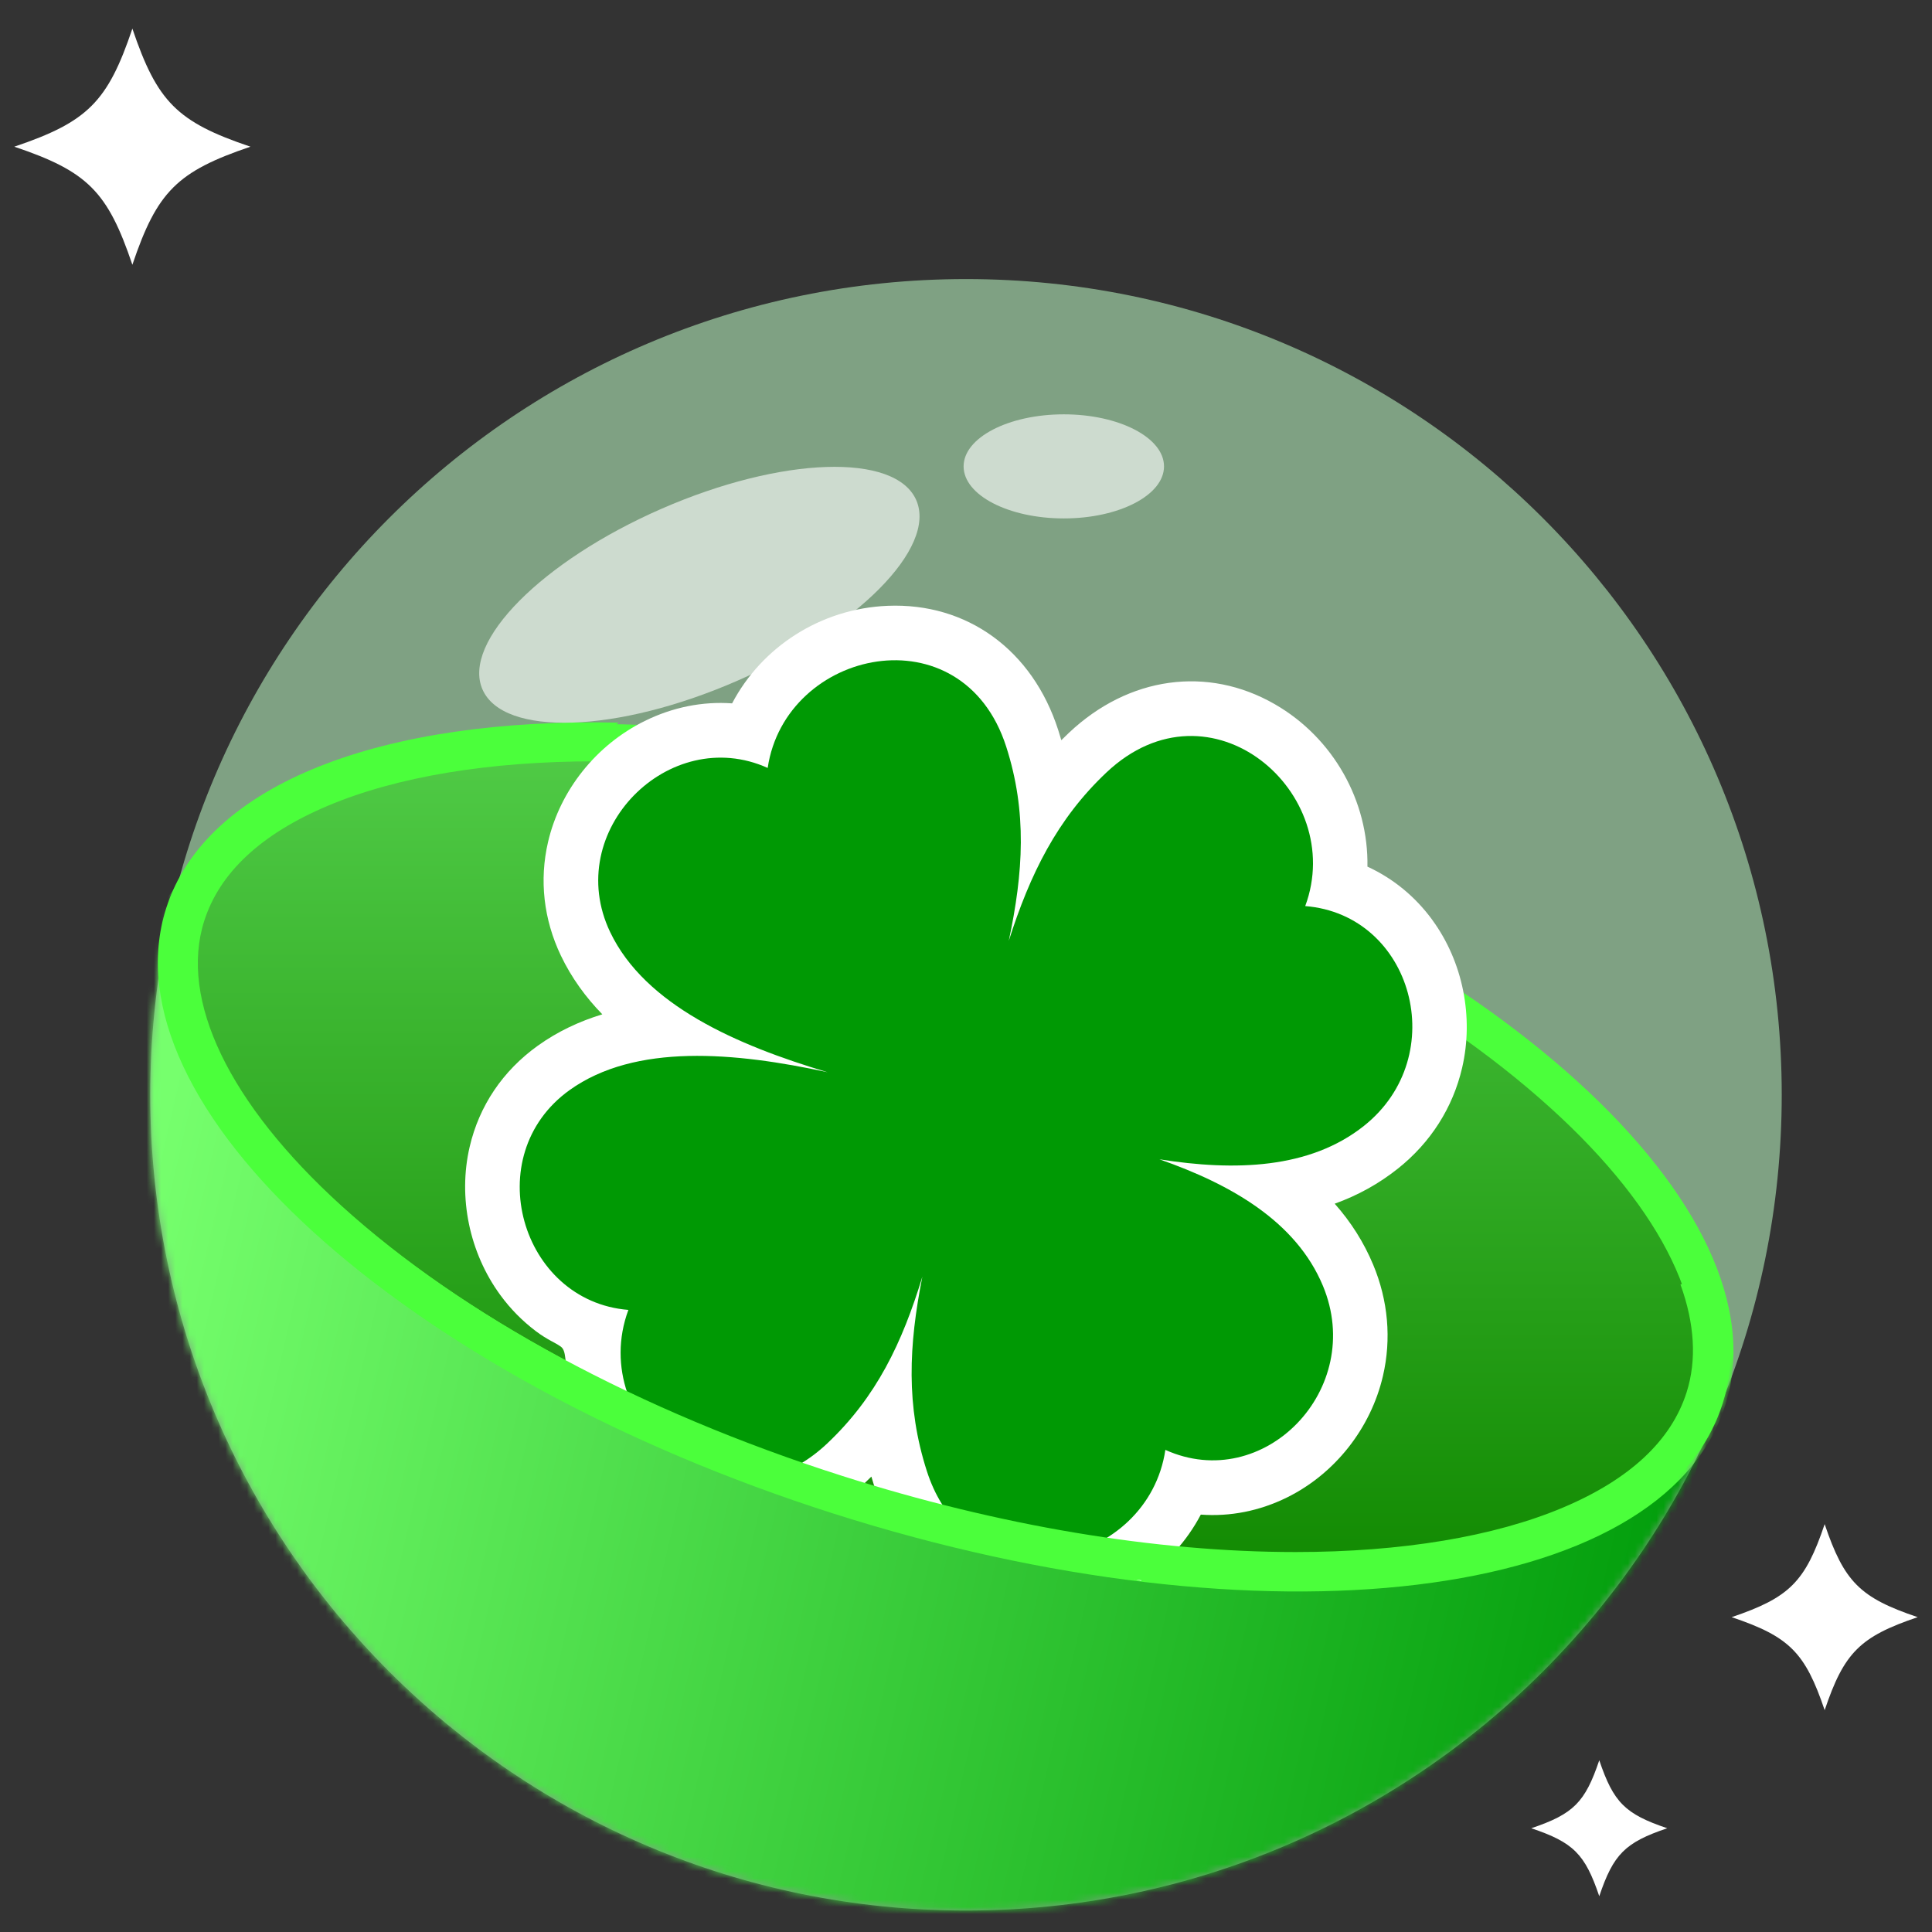 <svg width="270" height="270" viewBox="0 0 270 270" fill="none" xmlns="http://www.w3.org/2000/svg">
    <rect x="0" y="0" width="270" height="270" fill="#333333" stroke="none"/>
    <path opacity="0.54" d="M135 267C197.96 267 249 215.96 249 153C249 90.04 197.96 39 135 39C72.04 39 21 90.04 21 153C21 215.96 72.04 267 135 267Z" fill="#C1FFC8"/>
    <mask id="mask0_1665_8323" style="mask-type:luminance" maskUnits="userSpaceOnUse" x="21" y="39" width="228" height="228">
        <path d="M135 267C197.96 267 249 215.96 249 153C249 90.04 197.96 39 135 39C72.04 39 21 90.04 21 153C21 215.96 72.04 267 135 267Z" fill="white"/>
    </mask>
    <g mask="url(#mask0_1665_8323)">
        <path d="M10.505 237.943L10.009 233.339L1.349 153L26.666 121.338L238.099 201.719L219.438 268.197L193.109 309.327H82.394L36.36 272.875" fill="url(#paint0_linear_1665_8323)"/>
        <path d="M241.091 196.442C249.841 168.975 208.246 131.199 148.187 112.067C88.128 92.934 32.347 99.69 23.597 127.156C14.847 154.623 56.442 192.399 116.501 211.532C176.56 230.664 232.341 223.909 241.091 196.442Z" fill="#4BFF3B"/>
        <path d="M181.334 217.072C161.751 217.072 139.857 213.395 118.026 206.444C89.682 197.419 64.713 183.943 47.714 168.505C32.012 154.249 25.023 139.739 28.541 128.7C30.688 121.959 36.485 116.553 45.778 112.624C55.42 108.546 68.358 106.395 83.2 106.395C102.783 106.395 124.677 110.071 146.508 117.022C174.852 126.047 199.821 139.523 216.82 154.961C232.522 169.217 239.51 183.727 235.992 194.766C233.846 201.507 228.049 206.913 218.756 210.843C209.114 214.92 196.176 217.072 181.334 217.072Z" fill="url(#paint1_linear_1665_8323)"/>
        <path d="M200.178 128.572C197.773 125.281 194.672 122.754 191.101 121.114C191.265 112 186.37 103.134 178.147 98.408C168.748 93.007 157.73 94.537 149.397 102.401C149.033 102.743 148.674 103.092 148.321 103.445C148.184 102.97 148.036 102.49 147.883 102.01C144.291 90.85 135.161 84.204 124.043 84.663C114.697 85.048 106.458 90.407 102.313 98.297C98.177 98.002 94.011 98.83 90.087 100.766C83.32 104.11 78.272 110.428 76.59 117.67C75.35 123.002 75.972 128.498 78.388 133.556C79.865 136.647 81.848 139.363 84.174 141.753C80.983 142.728 77.934 144.147 75.15 146.146C70.26 149.654 66.969 154.538 65.635 160.276C63.994 167.333 65.593 175.071 69.918 180.983C71.341 182.935 73.008 184.607 74.849 186.004C76.503 187.26 77.576 187.608 78.388 188.204C79.248 188.832 78.807 190.755 79.503 191.499C81.697 193.577 83.905 192.444 86.236 194.37C86.4 194.501 86.563 194.628 86.727 194.755C87.724 194.454 88.847 194.739 89.522 195.973C89.654 196.216 89.802 196.448 89.955 196.674C91.89 197.587 93.937 198.246 96.01 199.09C99.19 200.388 101.469 202.35 103.668 204.902C108.52 206.643 113.505 207.993 118.505 209.254C119.291 208.653 120.061 208.004 120.804 207.297C121.131 206.986 121.458 206.675 121.775 206.358C121.928 206.88 122.086 207.408 122.255 207.941C122.529 208.8 122.846 209.628 123.183 210.43C127.804 211.606 132.387 212.92 136.954 214.291C141.654 215.135 146.243 216.422 150.726 218.357C150.984 218.468 151.243 218.574 151.501 218.679C154.138 219.46 156.786 220.209 159.439 220.926C162.941 218.584 165.842 215.42 167.815 211.67C171.908 211.97 176.022 211.168 179.867 209.27C186.555 205.963 191.565 199.618 193.269 192.292C194.471 187.133 193.997 181.753 191.903 176.743C190.611 173.647 188.823 170.809 186.528 168.219C189.793 167.043 192.726 165.408 195.352 163.319C199.936 159.675 203.037 154.801 204.334 149.232C205.991 142.117 204.429 134.39 200.168 128.567L200.178 128.572Z" fill="white"/>
        <path d="M182.403 126.636C188.278 110.829 169.169 94.241 154.633 107.949C147.718 114.473 143.953 122.153 140.978 131.483C143.009 121.921 143.557 113.482 140.619 104.347C134.501 85.327 109.764 90.644 107.285 107.321C93.546 101.119 78.508 116.108 85.275 130.27C90.144 140.46 102.96 146.067 115.666 149.848C102.707 147.037 88.778 145.766 79.6 152.343C66.847 161.489 72.786 181.869 87.818 183.061C86.341 187.043 86.446 191.073 87.665 194.654C88.377 194.712 89.068 195.102 89.542 195.967C89.674 196.21 89.822 196.442 89.975 196.669C91.911 197.581 93.957 198.241 96.03 199.085C99.21 200.382 101.489 202.344 103.688 204.897C105.065 205.387 106.447 205.846 107.839 206.284C110.455 205.561 113.087 204.1 115.587 201.743C122.496 195.224 126.083 187.655 128.9 178.425C126.996 188.008 126.595 196.474 129.533 205.598C130.619 208.979 132.302 211.59 134.332 213.505C135.213 213.763 136.094 214.022 136.969 214.285C140.825 214.976 144.596 215.973 148.304 217.376C155.277 216.084 161.664 210.678 162.861 202.624C176.601 208.826 190.921 194.158 184.871 179.675C181.137 170.735 172.086 165.524 162.033 162.016C172.561 163.683 183.036 163.372 190.615 157.343C202.894 147.575 197.429 127.817 182.397 126.625L182.403 126.636Z" fill="#009904"/>
    </g>
    <path d="M235.774 178.977C235.468 179.225 235.162 179.404 234.851 179.52C236.819 184.958 237.146 190.069 235.701 194.594C233.554 201.335 227.757 206.741 218.464 210.67C208.822 214.747 195.884 216.899 181.042 216.899C161.459 216.899 139.565 213.223 117.734 206.271C89.39 197.247 64.421 183.771 47.422 168.333C31.72 154.076 24.731 139.567 28.249 128.527C30.396 121.787 36.193 116.381 45.486 112.451C54.795 108.516 67.179 106.38 81.378 106.238C82.675 104.234 84.458 102.404 86.457 100.99C53.614 100.278 28.814 109.376 23.223 126.929C14.473 154.398 56.072 192.173 116.131 211.303C176.19 230.433 231.971 223.672 240.722 196.203C242.726 189.916 242.088 183.085 239.192 176.065C238.069 177.057 236.924 178.033 235.764 178.987L235.774 178.977Z" fill="#4BFF3B"/>
    <g opacity="0.61">
        <path d="M148.669 72.451C156.403 72.451 162.673 69.195 162.673 65.178C162.673 61.161 156.403 57.904 148.669 57.904C140.936 57.904 134.666 61.161 134.666 65.178C134.666 69.195 140.936 72.451 148.669 72.451Z" fill="white"/>
        <path d="M102.989 95.16C119.73 87.856 130.949 76.547 128.049 69.899C125.148 63.251 109.226 63.782 92.486 71.085C75.746 78.388 64.526 89.698 67.426 96.346C70.327 102.994 86.249 102.463 102.989 95.16Z" fill="white"/>
    </g>
    <path d="M35 20.5C24.765 23.966 21.95 26.765 18.5 37C15.034 26.748 12.235 23.95 2 20.5C12.252 17.034 15.05 14.235 18.5 4C21.966 14.252 24.765 17.05 35 20.5Z" fill="white"/>
    <path d="M233 255.5C227.107 257.496 225.486 259.107 223.5 265C221.504 259.098 219.893 257.486 214 255.5C219.902 253.504 221.514 251.893 223.5 246C225.496 251.902 227.107 253.514 233 255.5Z" fill="white"/>
    <path d="M268 226C259.936 228.731 257.718 230.936 255 239C252.269 230.923 250.064 228.718 242 226C250.077 223.269 252.282 221.064 255 213C257.731 221.077 259.936 223.282 268 226Z" fill="white"/>
    <defs>
        <linearGradient id="paint0_linear_1665_8323" x1="-47.999" y1="149.5" x2="238.099" y2="215.332" gradientUnits="userSpaceOnUse">
            <stop stop-color="#76FF6D"/>
            <stop offset="0.24" stop-color="#76FF6D"/>
            <stop offset="1" stop-color="#009C0A"/>
        </linearGradient>
        <linearGradient id="paint1_linear_1665_8323" x1="132.267" y1="11.983" x2="132.267" y2="221.217" gradientUnits="userSpaceOnUse">
            <stop stop-color="#82FF7D"/>
            <stop offset="1" stop-color="#118901"/>
        </linearGradient>
    </defs>
</svg>
